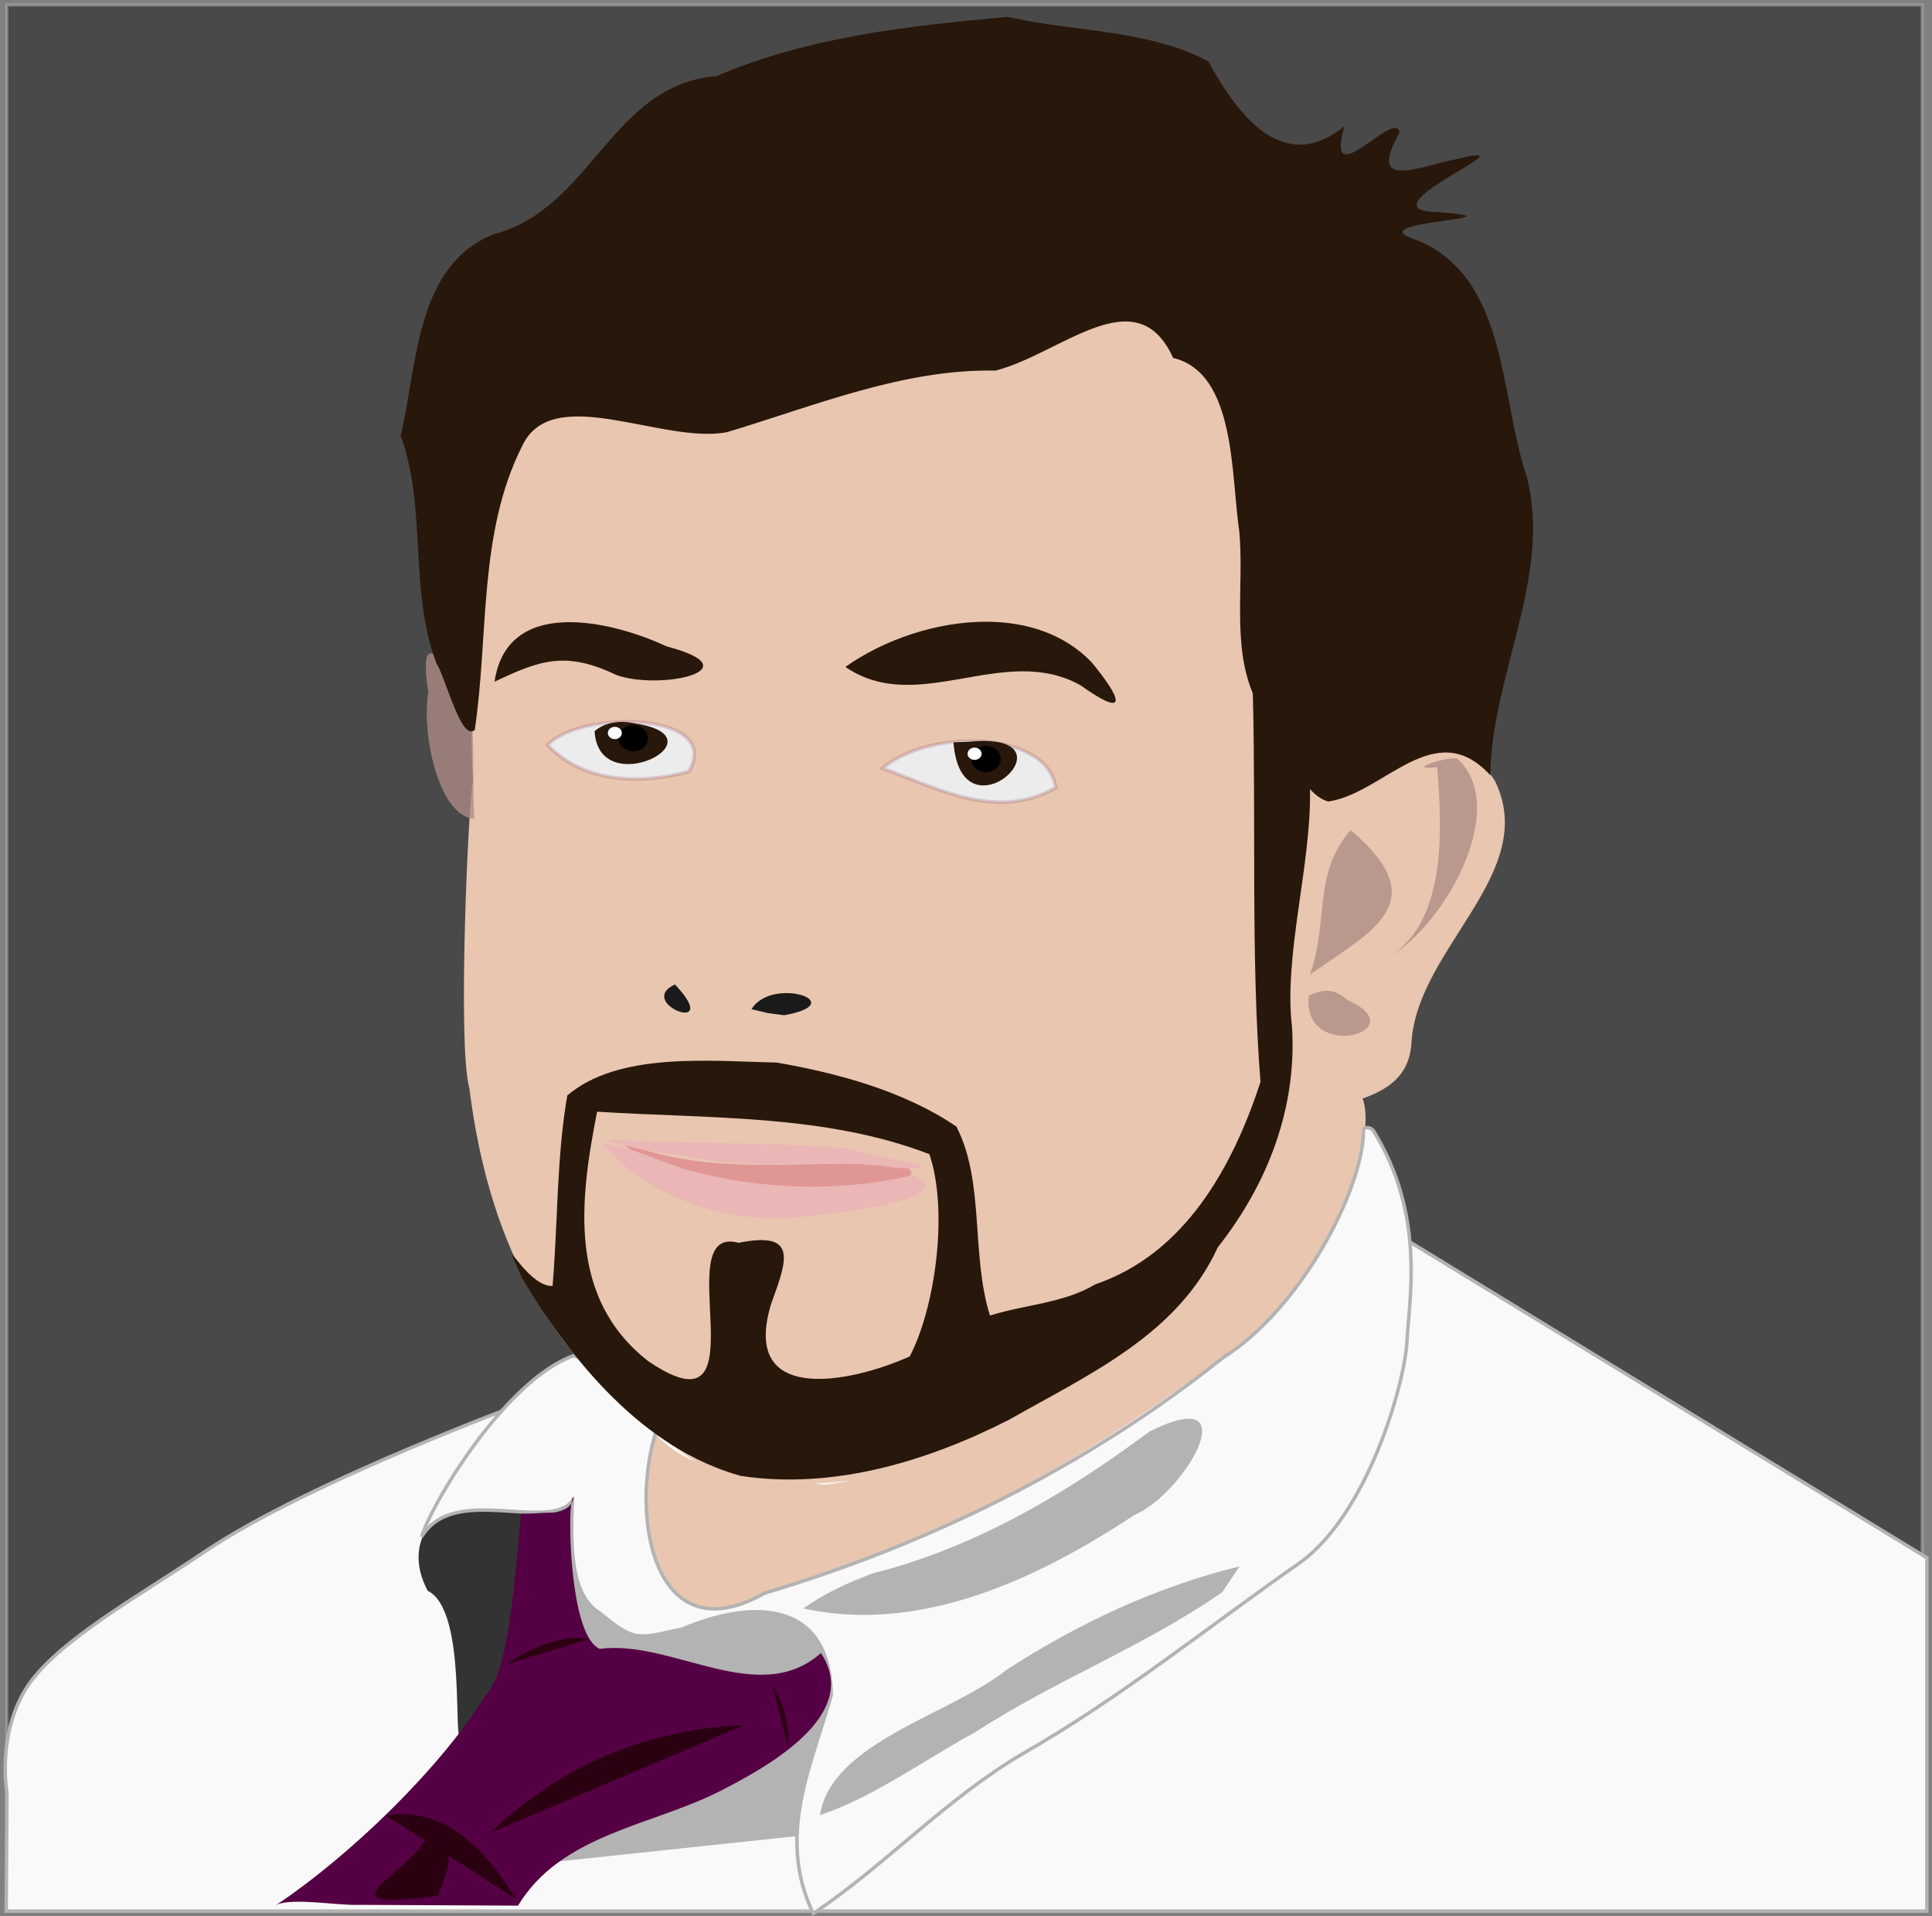<?xml version="1.0" encoding="UTF-8" standalone="no"?>
<!-- Created with Inkscape (http://www.inkscape.org/) -->

<svg
   xmlns:dc="http://purl.org/dc/elements/1.1/"
   xmlns:cc="http://creativecommons.org/ns#"
   xmlns:rdf="http://www.w3.org/1999/02/22-rdf-syntax-ns#"
   xmlns:svg="http://www.w3.org/2000/svg"
   xmlns="http://www.w3.org/2000/svg"
   xmlns:sodipodi="http://sodipodi.sourceforge.net/DTD/sodipodi-0.dtd"
   xmlns:inkscape="http://www.inkscape.org/namespaces/inkscape"
   version="1.1"
   width="558.535"
   height="553.875"
   id="svg2"
   inkscape:version="0.48.1 "
   sodipodi:docname="Avatar.svg">
  <rect width="100%" height="100%" fill="#808080" stroke="none"/>
  <sodipodi:namedview
     pagecolor="#ffffff"
     bordercolor="#666666"
     borderopacity="1"
     objecttolerance="10"
     gridtolerance="10"
     guidetolerance="10"
     inkscape:pageopacity="0"
     inkscape:pageshadow="2"
     inkscape:window-width="1920"
     inkscape:window-height="1178"
     id="namedview136"
     showgrid="false"
     fit-margin-top="1"
     fit-margin-left="1"
     fit-margin-right="1"
     fit-margin-bottom="0"
     inkscape:zoom="1.4967059"
     inkscape:cx="104.40984"
     inkscape:cy="297.41307"
     inkscape:window-x="-8"
     inkscape:window-y="-8"
     inkscape:window-maximized="1"
     inkscape:current-layer="layer2" />
  <defs
     id="defs4">
    <linearGradient
       id="linearGradient4821">
      <stop
         id="stop4823"
         style="stop-color:#008000;stop-opacity:1"
         offset="0" />
      <stop
         id="stop3088"
         style="stop-color:#ffffff;stop-opacity:1"
         offset="0.25" />
      <stop
         id="stop4829"
         style="stop-color:#ffffff;stop-opacity:1"
         offset="0.5" />
      <stop
         id="stop3090"
         style="stop-color:#ffffff;stop-opacity:1"
         offset="0.7" />
      <stop
         id="stop4825"
         style="stop-color:#ff0000;stop-opacity:1"
         offset="1" />
    </linearGradient>
  </defs>
  <g
     inkscape:groupmode="layer"
     id="layer2"
     inkscape:label="Livello"
     transform="translate(0.663,0.703)">
    <g
       transform="translate(-56.191,-65.64)"
       id="layer1">
      <path
         style="opacity:0.531;color:#000000;fill:#1a1a1a;fill-opacity:1;fill-rule:nonzero;stroke:#b3b3b3;stroke-width:0.893;stroke-linecap:butt;stroke-linejoin:miter;stroke-miterlimit:4;stroke-opacity:1;stroke-dashoffset:0;marker:none;visibility:visible;display:inline;overflow:visible;enable-background:accumulate"
         d="m 57.5,66.372 553.717,0 0,550.219 -553.717,0 z"
         id="rect4809"
         inkscape:connector-curvature="0" />
      <g
         transform="matrix(2.623,0,0,2.623,834.762,-1682.988)"
         id="g4050"
         style="opacity:0.921;fill:#f9f9f9;fill-opacity:0.901" />
      <g
         id="g3106">
        <path
           inkscape:connector-curvature="0"
           style="color:#000000;fill:#f9f9f9;fill-opacity:1;fill-rule:nonzero;stroke:#b3b3b3;stroke-width:1;stroke-linecap:butt;stroke-linejoin:miter;stroke-miterlimit:4;stroke-opacity:1;stroke-dasharray:none;stroke-dashoffset:0;marker:none;visibility:visible;display:inline;overflow:visible;enable-background:accumulate"
           id="path4784"
           d="m 462.857,423.791 149.714,91.429 0,24.286 0,58.571 0,19.286 -555.247,0 0.208,-34.221 c 0,0 -2.908,-16.233 5.325,-29.792 8.233,-13.559 33.084,-27.173 51.429,-39.61 31.096,-21.083 97.974,-45.299 97.974,-45.299 z" />
        <path
           inkscape:connector-curvature="0"
           style="fill:#b3b3b3;stroke:none"
           id="path3136"
           d="m 223.178,492.738 c -8.081,0 -30.305,14.142 -30.305,14.142 l 2.02,36.365 -6.061,42.426 20.203,18.183 94.954,-10.102 28.284,-24.244 -42.426,-68.69 z" />
        <path
           inkscape:connector-curvature="0"
           id="path2996"
           transform="translate(55.528,64.938)"
           d="m 272.469,67.812 c -7.39,-0.102 -14.806,1.241 -22.219,4.812 -33.135,4.95 -62.068,23.139 -93.719,32.938 -1.774,12.987 -11.023,23.521 -12.719,36.531 -3.345,28.225 -9.069,55.177 -7.062,83.406 -1.333,5.664 -4.543,76.636 -1.062,89.062 6.097,48.718 25.467,77.258 53,98.969 -8.085,21.3 -3.451,64.077 28.469,48.5 58.985,-16.281 112.295,-48.674 158.875,-87.781 9.852,-9.577 22.162,-46.321 17.875,-56.688 7.352,-2.671 13.821,-6.582 14.188,-16.812 2.123,-27.066 37.058,-48.671 24.062,-75.062 -14.372,-22.141 -31.254,3.073 -46.688,3.906 -19.433,-18.497 6.21,-48.923 -9.625,-71.469 C 367.525,132.984 364.617,100.923 337.375,88.25 316.584,81.598 294.64,68.118 272.469,67.812 z m -83.688,345.812 c 3.966,3.123 8.117,6.088 12.406,8.969 -4.803,-2.027 -9.09,-4.854 -12.406,-8.969 z m 57.312,14.312 c -2.552,0.518 -5.122,0.928 -7.719,1.219 -1.012,-0.137 -2.041,-0.255 -3.094,-0.375 3.602,-0.099 7.207,-0.384 10.812,-0.844 z"
           style="fill:#e9c6af;stroke:none" />
        <path
           inkscape:connector-curvature="0"
           style="fill:#e19696;fill-opacity:1;stroke:none"
           id="path3005"
           transform="matrix(0.999,-0.051,0.082,1.621,-33.43,-231.655)"
           d="m 234.571,393.434 c 25.734,8 53.086,5.212 79.539,7.167 19.465,1.704 -17.002,7.625 -23.83,6.626 -20.412,5.385 -38.015,-6.081 -55.709,-13.792 l 0,-1e-5 z" />
        <path
           inkscape:connector-curvature="0"
           id="path3017"
           transform="translate(55.528,64.938)"
           d="m 175.125,329.375 c 7.447,2.758 15.474,3.839 23.406,4.844 18.082,4.468 42.359,0.193 60.812,3.406 19.09,0.742 -4.812,-2.869 -15.25,-5.75 -23.219,-1.837 -44.791,-1.122 -68.969,-2.5 z m -1.094,1.125 c 13.873,16.652 39.713,24.939 63.906,20.406 7.622,-0.415 39.948,-5.034 26,-11.25 -20.806,5.085 -44.408,4.192 -64.875,-1.344 -8.249,-2.493 -16.36,-6.814 -25.031,-7.812 z"
           style="fill:#ebb6b6;fill-opacity:1;stroke:none" />
        <path
           inkscape:connector-curvature="0"
           style="opacity:0.531;color:#000000;fill:#e9c6af;fill-opacity:1;fill-rule:nonzero;stroke:none;marker:none;visibility:visible;display:inline;overflow:visible;enable-background:accumulate"
           id="path3038"
           d="m 192.071,273.791 c -3.529,-11.549 -16.669,-33.352 -12.69,-8.713 -2.04,11.915 2.951,35.757 13.246,36.544 -0.401,-9.289 -0.124,-18.54 -0.557,-27.831 z" />
        <path
           inkscape:connector-curvature="0"
           id="path4249"
           transform="translate(55.528,64.938)"
           d="m 124.312,188.906 c -1.284,0.359 -1.712,3.519 -0.469,11.219 -2.04,11.915 2.955,35.775 13.25,36.562 -0.401,-9.289 -0.13,-18.553 -0.562,-27.844 -2.426,-7.94 -9.393,-20.728 -12.219,-19.938 z m 295.594,30.281 c -4.089,0.251 -13.236,3.606 -4.438,2.531 1.589,18.968 2.714,46.241 -15.406,55.781 17.309,-8.797 36.873,-44.152 21.219,-58.219 -0.311,-0.113 -0.791,-0.13 -1.375,-0.094 z m -29.438,20.75 c -11.036,12.707 -6.197,26.125 -11.781,41.781 18.164,-12.707 36.274,-20.967 11.781,-41.781 z m -6.938,46.469 c -1.569,0.017 -3.218,0.514 -5.188,1.375 -2.092,19.713 31.582,10.295 11.156,1.281 -2.087,-1.898 -3.952,-2.678 -5.969,-2.656 z"
           style="opacity:0.531;color:#000000;fill:#916f6f;fill-opacity:1;fill-rule:nonzero;stroke:none;marker:none;visibility:visible;display:inline;overflow:visible;enable-background:accumulate" />
        <path
           inkscape:connector-curvature="0"
           style="fill:#333333;stroke:none"
           id="path3070"
           d="m 220.286,504.505 c 6.113,-21.628 -57.236,-10.389 -41.12,20.262 11.696,5.723 6.977,46.13 9.776,42.093 11.397,-17.305 29.109,-27.69 19.04,-49.731 -4.312,-16.942 14.768,0.852 12.304,-12.625 z" />
        <path
           inkscape:connector-curvature="0"
           style="fill:#f9f9f9;stroke:#b3b3b3;stroke-opacity:1"
           id="path3056"
           d="m 452.607,391.826 c -0.682,-1.105 -2.905,-1.357 -2.906,-0.058 -0.02,16.825 -17.944,51.317 -40.545,65.576 -39.1,31.215 -84.697,53.84 -132.562,68.094 -31.974,18.17 -39.243,-22.238 -31.334,-47.025 -2.826,-10.758 -15.256,-12.389 -16.064,-15.21 -1.875,-1.118 -3.112,-5.498 -7.904,-6.357 -20.056,7.224 -41.425,43.639 -43.854,52.28 9.318,-15.372 36.14,-1.341 43.562,-10.281 -0.592,13.348 -0.414,27.433 7.906,32.344 10.535,8.807 11.291,7.253 23.906,4.625 19.206,-8.188 42.515,-9.066 43.031,19.031 -5.539,20.103 -16.067,40.755 -5.188,63.219 21.07,-14.202 38.424,-33.178 60.406,-46.125 28.301,-16.152 53.547,-36.646 80.188,-55.219 19.835,-14.212 30.462,-52.176 31.031,-64.138 0.57,-11.962 5.488,-36.209 -9.674,-60.754 z" />
        <path
           inkscape:connector-curvature="0"
           style="fill:#550044;stroke:none"
           id="path3058"
           d="m 206.179,502.541 c -1.963,19.139 -3.5,45.713 -10.213,52.337 -12.687,20.644 -38.767,46.181 -60.9,60.938 3.753,-2.617 18.225,0.03 24.328,-0.261 15.297,0.078 30.595,0.157 45.892,0.235 12.302,-20.359 37.776,-22.997 57.366,-32.589 14.071,-7.12 42.226,-22.289 30.206,-40.418 -18.111,15.969 -42.963,-3.972 -63.957,-1.23 -7.601,-3.214 -8.976,-30.806 -8.415,-39.881 0.561,-9.074 3.059,0.369 -5.369,0.511 -2.682,0 -6.256,0.357 -8.938,0.357 z" />
        <path
           inkscape:connector-curvature="0"
           style="fill:none;stroke:none"
           id="path3003"
           d="m 265.604,272.524 c 6.394,25.8 -9.277,49.169 -21.213,70.711 4.386,12.422 23.801,30.384 32.861,8.425 13.95,-4.512 16.572,22.535 28.955,1.237 2.386,-5.648 1.624,-21.315 -6.258,-20.773" />
        <path
           inkscape:connector-curvature="0"
           id="path3015"
           transform="translate(55.528,64.938)"
           d="m 291.344,4.875 c -28.432,2.592 -57.676,5.718 -84.25,17.156 -30.443,2.411 -36.025,38.348 -64.344,45.656 -22.709,9.063 -22.069,37.917 -26.906,58.312 7.65,20.822 2.284,44.619 10.344,65.781 2.657,3.965 7.068,22.629 11.062,19.219 4.089,-27.449 0.953,-57.009 13.812,-82.281 8.776,-18.288 40.478,-0.259 59.062,-3.781 25.409,-7.618 51.041,-18.345 77.656,-17.812 18.921,-4.794 40.762,-27.108 51.375,-3.656 18.214,4.35 16.667,33.896 19.125,50.156 1.402,15.462 -2.109,32.503 3.906,46.781 0.954,36.385 -0.592,77.105 2.219,112.375 -8.039,24.506 -21.799,49.629 -47.75,58.469 -9.108,5.469 -20.384,5.849 -30.469,9.031 -5.544,-17.817 -1.458,-38.601 -9.688,-54.625 -14.944,-10.163 -33.958,-15.383 -51.875,-18.5 -19.711,-0.447 -45.727,-3.136 -60.625,9.5 -3.121,18.111 -2.696,36.714 -4.25,55.062 -7.713,0.405 -16.119,-18.674 -8.844,-2.312 14.374,24.237 35.25,49.485 63.25,57.219 26.724,4.054 54.011,-4.216 77.594,-16.25 22.885,-13.031 48.708,-24.475 60.281,-49.781 14.915,-18.925 22.868,-40.813 21.5,-63.625 -2.512,-20.733 5.63,-47.086 5.188,-68.875 1.477,1.681 3.194,2.961 5.25,3.594 16.054,-2.24 30.818,-25.147 46.875,-7.594 0.297,-28.826 18.001,-57.765 10.5,-86.438 -7.952,-23.538 -5.352,-57.795 -32.125,-68.406 -17.45,-5.441 33.403,-5.894 6.812,-7.906 -24.657,-0.311 30.726,-21.823 4.5,-15.219 -9.865,1.823 -25.682,9.293 -15.906,-7.781 C 403.682,30.92 382.686,57.17 388.656,36.5 371.294,50.522 358.287,34.11 349.312,17.75 332.357,8.569 310.44,9.244 291.344,4.875 z M 285.375,179.719 c -14.613,-0.095 -30.023,5.297 -40.969,13.062 20.976,14.376 45.743,-7.019 67.875,5.25 14.39,10.217 11.902,3.759 3.25,-6.656 -7.912,-8.188 -18.79,-11.582 -30.156,-11.656 z m -120.25,0.125 c -10.8,-0.115 -20.223,4.036 -22.156,17.219 13.202,-6.279 20.578,-8.946 35.25,-1.938 12.655,4.524 40.111,-1.545 14.5,-8.281 -7.466,-3.481 -18.064,-6.899 -27.594,-7 z m 7.5,141.5 c 32.032,2.074 65.826,0.616 96.062,12.281 5.615,16.646 1.588,44.605 -5.688,58.469 -17.578,7.88 -49.208,13.991 -39.969,-15.5 4.747,-12.841 7.385,-20.731 -9.5,-17.344 -21.102,-5.699 8.282,57.659 -26.156,34.188 -23.148,-18.103 -19.895,-46.142 -14.75,-72.094 z"
           style="fill:#28170b;stroke:none" />
        <path
           inkscape:connector-curvature="0"
           style="color:#000000;fill:#ececec;fill-opacity:1;fill-rule:nonzero;stroke:#823a58;stroke-width:1.045;stroke-linecap:butt;stroke-linejoin:miter;stroke-miterlimit:4;stroke-opacity:0.205;stroke-dasharray:none;stroke-dashoffset:0;marker:none;visibility:visible;display:inline;overflow:visible;enable-background:accumulate"
           id="path3026"
           d="m 310.643,287.005 c 14.4,-11.915 47.847,-10.538 50.066,5.621 -16.998,9.757 -34.07,0.175 -50.066,-5.621 z" />
        <path
           inkscape:connector-curvature="0"
           style="fill:#ececec;stroke:#823a58;stroke-opacity:0.205"
           id="path3024"
           transform="matrix(1.057,0,0,1.034,-11.799,-9.082)"
           d="m 213.5,279.862 c 9.022,-9.926 48.067,-9.326 38.597,7.417 -13.12,3.644 -28.72,3.287 -38.597,-7.417 z" />
        <path
           inkscape:connector-curvature="0"
           id="path3060"
           transform="translate(55.528,64.938)"
           d="m 167.062,473.438 c -0.366,-0.005 -0.747,0.013 -1.125,0.031 -6.545,0.309 -14.839,4.058 -19.031,7.531 L 170.125,473.844 c -0.939,-0.255 -1.966,-0.39 -3.062,-0.406 z m 56.281,14 4.625,17.844 c 0.173,-6.228 -1.23,-12.563 -4.625,-17.844 z m -8.219,11.25 c -26.15,0.967 -52.523,10.823 -73.219,31.062 L 215.125,498.688 z m -99.281,25.688 c -1.404,0.01 -2.86,0.14 -4.312,0.375 L 122.812,532 c -5.872,10.334 -31.247,20.644 3.875,16.031 0.812,-2.597 3.293,-7.675 3,-11.625 l 19.344,12.438 c -8.397,-14.458 -19.617,-24.567 -33.188,-24.469 z"
           style="fill:#2b0011;stroke:none" />
        <path
           inkscape:connector-curvature="0"
           id="path3052"
           transform="translate(55.528,64.938)"
           d="m 343.875,410.094 c -2.431,-0.078 -6.208,1 -11.625,3.75 -24.173,17.994 -50.424,33.474 -79.844,40.938 -7.074,2.59 -14.002,5.765 -20.156,10.156 33.926,7.474 67.902,-8.637 95.625,-26.969 12.141,-5.182 26.534,-27.537 16,-27.875 z m 14.469,42.688 c -24.125,5.917 -46.517,16.423 -67.312,29.875 -16.515,13.163 -50.594,20.878 -54,42.031 15.27,-5.048 30.239,-15.999 45.031,-24.062 22.941,-14.879 49.036,-24.887 71.312,-40.406 l 4.969,-7.438 z"
           style="fill:#b3b3b3;stroke:none" />
        <path
           inkscape:connector-curvature="0"
           style="fill:#28170b;stroke:none"
           id="path3040"
           d="m 227.429,276.291 c 1.094,20.685 37.958,1.82 11.639,-2.253 -3.941,-0.879 -8.47,-0.501 -11.639,2.253 z" />
        <path
           inkscape:connector-curvature="0"
           style="fill:#28170b;stroke:none"
           id="path3044"
           d="m 331.179,279.505 c 2.179,29.702 37.179,-3.402 4.46,-0.157 z" />
        <path
           inkscape:connector-curvature="0"
           id="path3030"
           transform="translate(55.528,64.938)"
           d="m 195.125,284.562 c -11.668,5.436 14.324,15.218 0,0 z m 31.938,2.5 c -3.684,0.069 -7.78,1.341 -9.812,4.656 l 4.75,1.125 4.688,0.625 c 12.975,-2.338 7.409,-6.538 0.375,-6.406 z"
           style="fill:#1a1a1a;stroke:none" />
        <path
           inkscape:connector-curvature="0"
           style="fill:none;stroke:none"
           id="path3011"
           d="m 451.357,340.934 c -3.174,8.773 10.695,11.26 7.857,20" />
        <path
           inkscape:connector-curvature="0"
           style="fill:#000000;stroke:none"
           id="path3142"
           transform="translate(108,0)"
           d="m 134.855,278.333 a 4.293,3.788 0 1 1 -8.586,0 4.293,3.788 0 1 1 8.586,0 z" />
        <path
           inkscape:connector-curvature="0"
           style="fill:#000000;stroke:none"
           id="path3144"
           transform="translate(210,6)"
           d="m 134.855,278.333 a 4.293,3.788 0 1 1 -8.586,0 4.293,3.788 0 1 1 8.586,0 z" />
        <path
           inkscape:connector-curvature="0"
           style="fill:#ffffff;stroke:none"
           id="path3138"
           transform="translate(106,0)"
           d="m 129.3,276.818 a 2.02,1.768 0 1 1 -4.041,0 2.02,1.768 0 1 1 4.041,0 z" />
        <path
           inkscape:connector-curvature="0"
           style="fill:#ffffff;stroke:none"
           id="path3140"
           transform="translate(210,6)"
           d="m 129.3,276.818 a 2.02,1.768 0 1 1 -4.041,0 2.02,1.768 0 1 1 4.041,0 z" />
      </g>
    </g>
  </g>
</svg>
